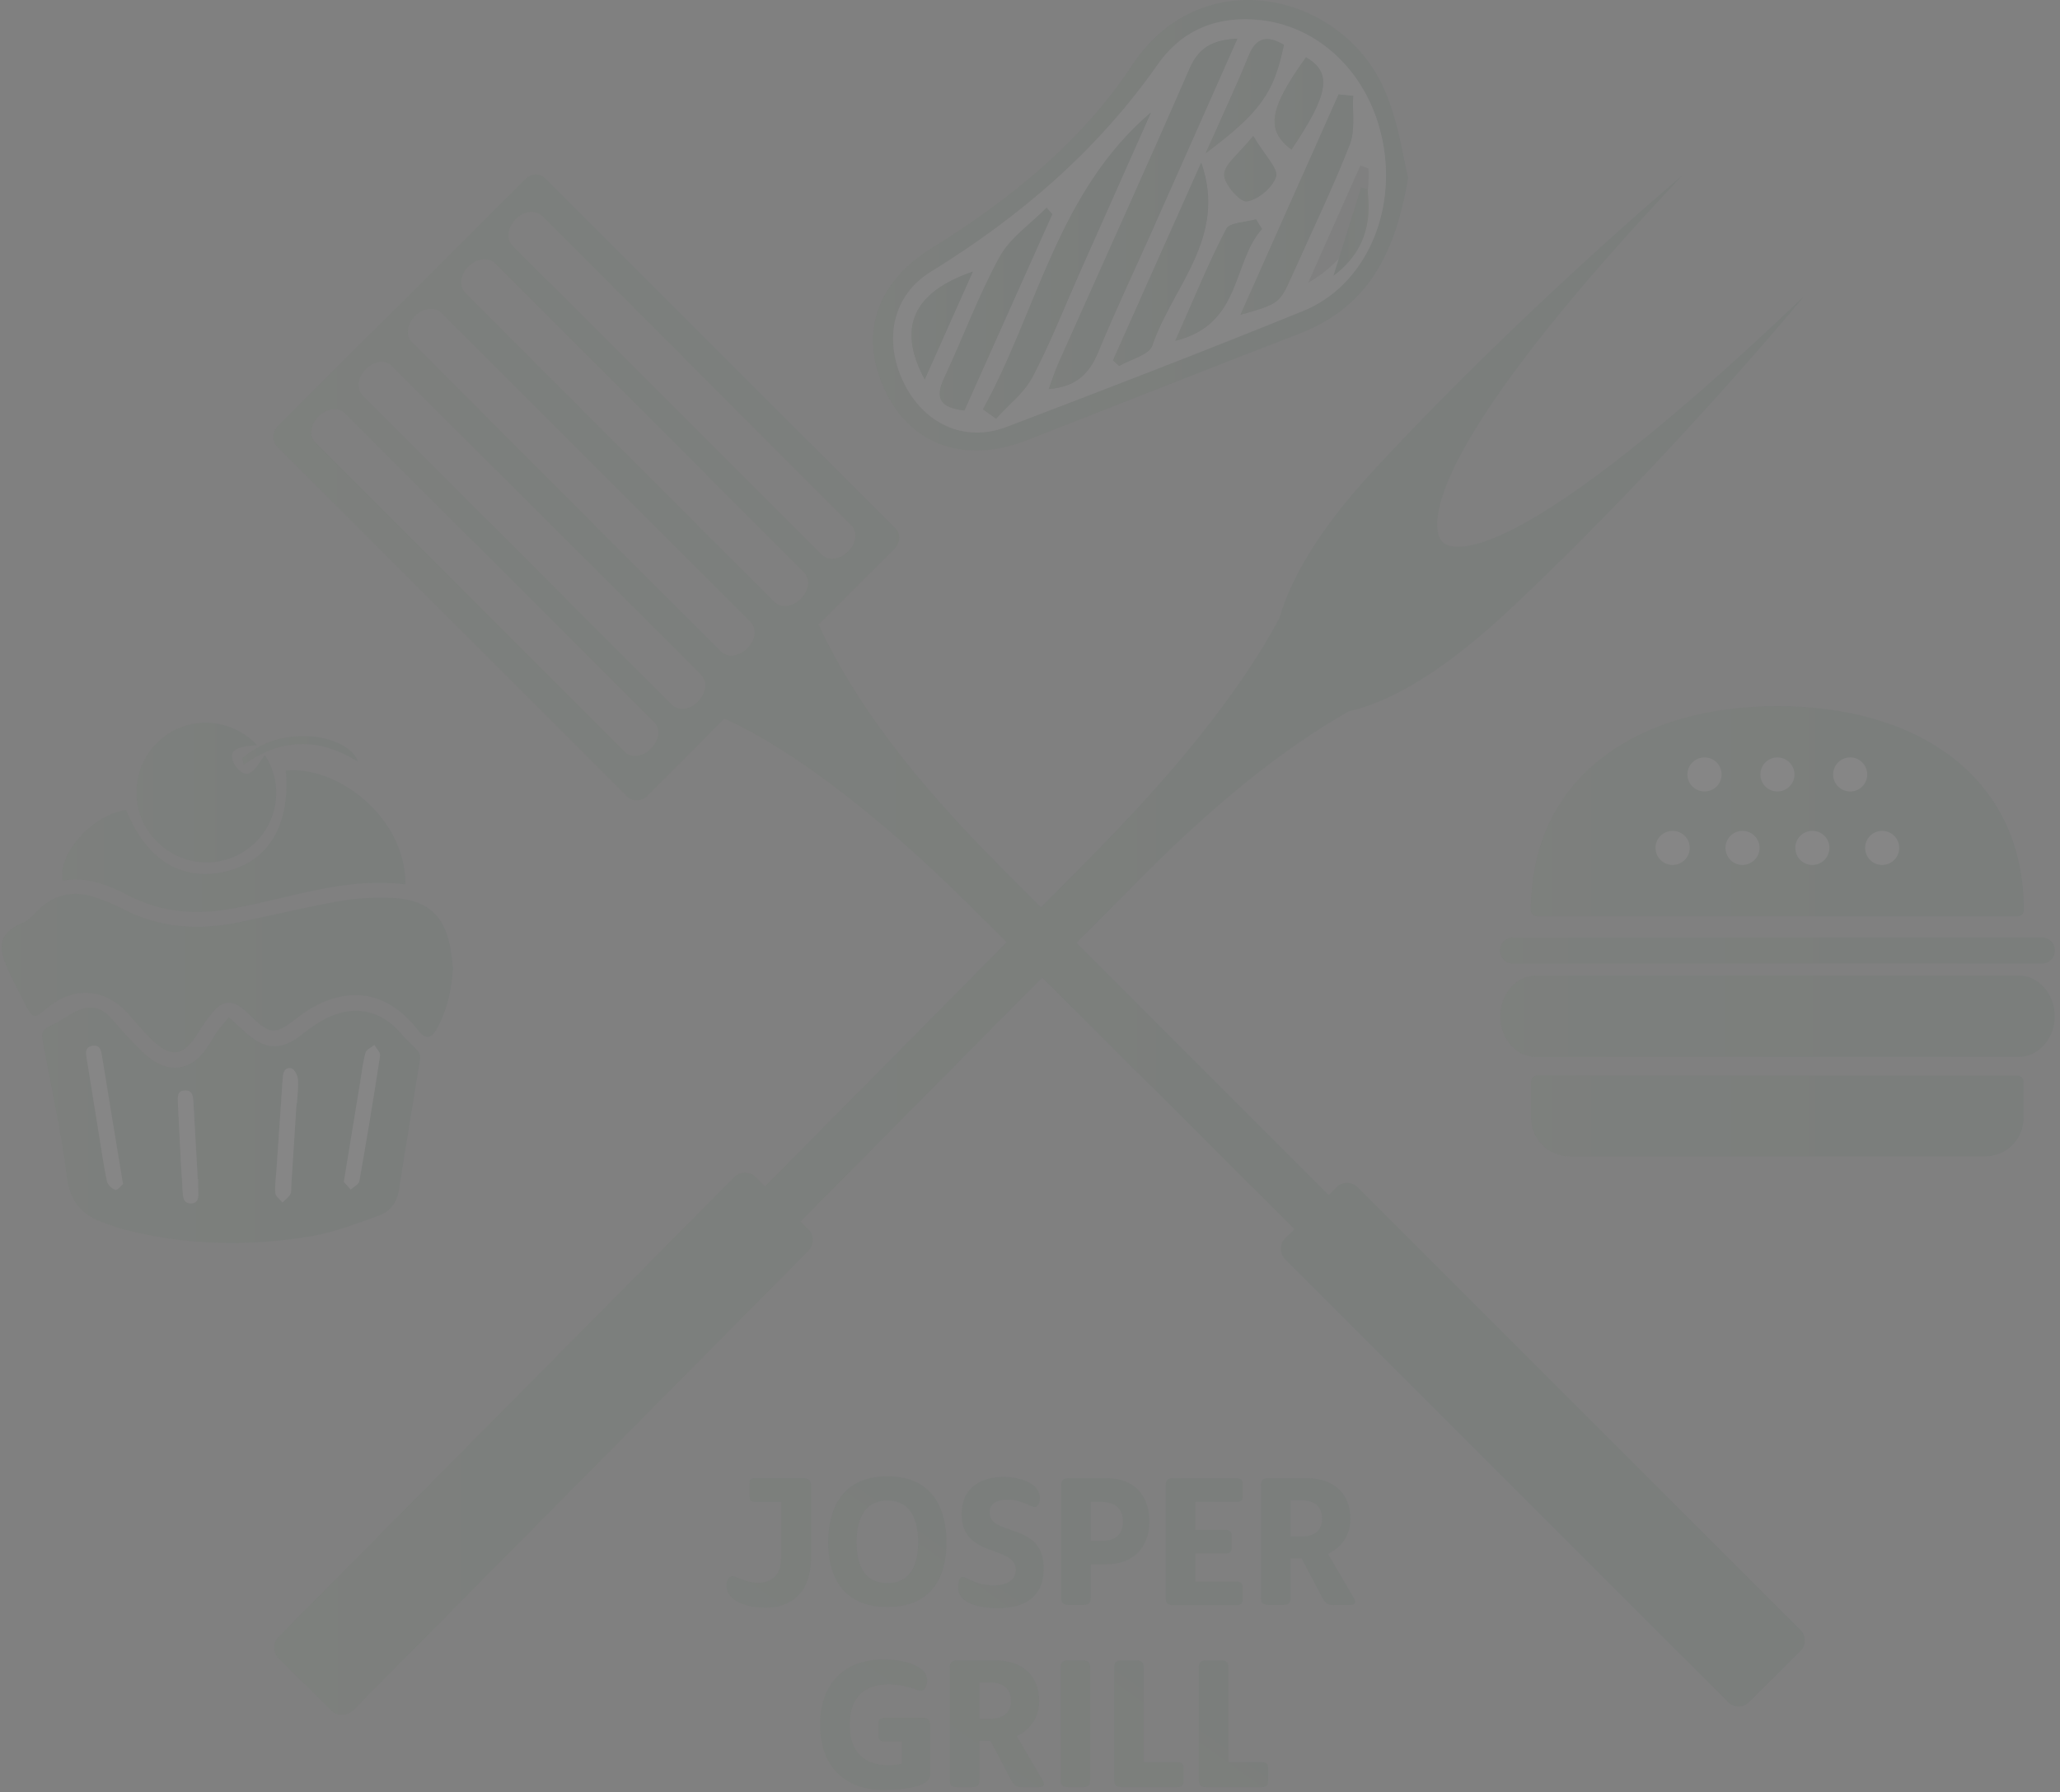 <svg width="154" height="134" viewBox="0 0 154 134" fill="none" xmlns="http://www.w3.org/2000/svg">
<rect x="0" y="0" width="154" height="134" fill="#808080" stroke="none"/>
<g opacity="0.05">
<path d="M60.073 110.519C60.399 110.519 60.625 110.664 60.625 111.081V116.511C60.625 118.876 59.338 120.199 57.227 120.199C56.474 120.199 55.505 120.045 54.879 119.592C54.526 119.329 54.308 118.949 54.308 118.514C54.308 118.224 54.453 117.852 54.77 117.852C55.088 117.852 55.731 118.341 56.656 118.341C57.58 118.341 58.396 117.843 58.396 116.511V112.287H56.447C56.157 112.287 56.03 112.16 56.03 111.888V110.927C56.03 110.646 56.121 110.519 56.447 110.519H60.073V110.519Z" fill="url(#paint0_linear)"/>
<path d="M66.335 120.146C62.792 120.146 61.913 117.581 61.913 115.315C61.913 113.049 62.792 110.375 66.335 110.375C69.888 110.375 70.758 113.049 70.758 115.315C70.758 117.581 69.888 120.146 66.335 120.146ZM66.335 118.361C68.221 118.361 68.638 116.756 68.638 115.306C68.638 113.874 68.221 112.188 66.335 112.188C64.468 112.188 64.033 113.856 64.033 115.306C64.033 116.765 64.468 118.361 66.335 118.361Z" fill="url(#paint1_linear)"/>
<path d="M71.964 117.898C72.254 117.898 72.943 118.533 74.257 118.533C75.535 118.533 75.934 117.953 75.934 117.364C75.934 115.505 71.891 116.53 71.891 113.212C71.891 111.11 73.487 110.421 75 110.421C75.58 110.421 76.387 110.53 76.976 110.865C77.466 111.137 77.737 111.527 77.737 112.025C77.737 112.433 77.556 112.669 77.339 112.669C77.013 112.669 76.405 112.125 75.327 112.125C74.574 112.125 73.985 112.36 73.985 113.076C73.985 114.916 78.028 113.738 78.028 117.273C78.028 119.348 76.668 120.237 74.593 120.237C73.668 120.237 72.725 120.064 72.182 119.693C71.837 119.439 71.629 119.113 71.629 118.669C71.62 118.424 71.683 117.898 71.964 117.898Z" fill="url(#paint2_linear)"/>
<path d="M79.895 110.52H82.741C84.925 110.52 85.922 111.952 85.922 113.747C85.922 115.786 84.635 116.955 82.713 116.955H81.544V119.43C81.544 119.847 81.399 119.992 80.991 119.992H79.895C79.487 119.992 79.333 119.847 79.333 119.43V111.082C79.333 110.665 79.478 110.52 79.895 110.52ZM81.544 112.288V115.206H82.351C83.457 115.206 83.946 114.653 83.946 113.774C83.946 112.877 83.448 112.288 82.351 112.288H81.544Z" fill="url(#paint3_linear)"/>
<path d="M87.707 110.52H92.439C92.711 110.52 92.901 110.647 92.901 110.901V111.88C92.901 112.161 92.765 112.288 92.439 112.288H89.357V114.381H91.623C91.886 114.381 92.067 114.508 92.067 114.762V115.741C92.067 116.022 91.94 116.149 91.623 116.149H89.357V118.243H92.439C92.711 118.243 92.901 118.378 92.901 118.641V119.602C92.901 119.874 92.765 120.01 92.439 120.01H87.707C87.291 120.01 87.146 119.865 87.146 119.448V111.1C87.146 110.665 87.291 110.52 87.707 110.52Z" fill="url(#paint4_linear)"/>
<path d="M99.726 120.001C99.209 120.001 99.082 119.883 98.792 119.339L97.306 116.52H96.481V119.43C96.481 119.847 96.336 119.992 95.928 119.992H94.832C94.415 119.992 94.27 119.847 94.27 119.43V111.082C94.27 110.665 94.415 110.52 94.832 110.52H97.686C99.844 110.52 100.949 111.807 100.949 113.548C100.949 114.789 100.279 115.705 99.273 116.176L101.14 119.357C101.249 119.539 101.312 119.656 101.312 119.765C101.312 119.91 101.185 119.992 100.913 119.992H99.726V120.001ZM96.472 112.17V114.88H97.288C98.339 114.88 98.838 114.354 98.838 113.566C98.838 112.714 98.348 112.17 97.288 112.17H96.472V112.17Z" fill="url(#paint5_linear)"/>
<path d="M66.055 133.823C63.172 133.823 61.314 132.083 61.314 128.956C61.314 125.874 63.127 124.07 66.055 124.07C66.897 124.07 67.885 124.216 68.529 124.569C69.018 124.823 69.308 125.158 69.308 125.638C69.308 125.965 69.172 126.4 68.873 126.4C68.547 126.4 67.686 125.929 66.426 125.929C64.767 125.929 63.526 126.753 63.526 128.956C63.526 131.194 64.804 131.974 66.399 131.974C66.771 131.974 67.115 131.938 67.423 131.865V130.197H66.118C65.837 130.197 65.674 130.08 65.674 129.817V128.838C65.674 128.566 65.801 128.439 66.136 128.439H69.018C69.345 128.439 69.535 128.584 69.535 129.01V132.699C69.535 133.497 67.849 133.823 66.055 133.823Z" fill="url(#paint6_linear)"/>
<path d="M76.46 133.624C75.943 133.624 75.816 133.506 75.526 132.962L74.04 130.143H73.215V133.053C73.215 133.47 73.07 133.615 72.662 133.615H71.565C71.148 133.615 71.003 133.47 71.003 133.053V124.705C71.003 124.288 71.148 124.143 71.565 124.143H74.42C76.577 124.143 77.683 125.43 77.683 127.17C77.683 128.412 77.012 129.328 76.006 129.799L77.874 132.98C77.982 133.161 78.046 133.279 78.046 133.388C78.046 133.533 77.919 133.615 77.647 133.615H76.46V133.624ZM73.215 125.793V128.503H74.031C75.082 128.503 75.58 127.977 75.58 127.189C75.58 126.337 75.091 125.793 74.031 125.793H73.215V125.793Z" fill="url(#paint7_linear)"/>
<path d="M79.849 124.143H80.946C81.354 124.143 81.499 124.288 81.499 124.705V133.053C81.499 133.47 81.354 133.615 80.946 133.615H79.849C79.442 133.615 79.287 133.47 79.287 133.053V124.705C79.287 124.288 79.432 124.143 79.849 124.143Z" fill="url(#paint8_linear)"/>
<path d="M83.856 124.143H84.952C85.36 124.143 85.505 124.288 85.505 124.705V131.748H88.007C88.288 131.748 88.469 131.865 88.469 132.128V133.207C88.469 133.479 88.324 133.615 88.007 133.615H83.856C83.448 133.615 83.293 133.47 83.293 133.053V124.705C83.284 124.288 83.43 124.143 83.856 124.143Z" fill="url(#paint9_linear)"/>
<path d="M90.182 124.143H91.279C91.686 124.143 91.832 124.288 91.832 124.705V131.748H94.333C94.614 131.748 94.795 131.865 94.795 132.128V133.207C94.795 133.479 94.65 133.615 94.333 133.615H90.182C89.774 133.615 89.62 133.47 89.62 133.053V124.705C89.611 124.288 89.756 124.143 90.182 124.143Z" fill="url(#paint10_linear)"/>
<path d="M134.585 121.859L101.493 88.768C101.049 88.333 100.342 88.333 99.907 88.768L99.336 89.348C97.188 87.191 81.481 71.493 74.955 64.967C68.221 58.233 63.907 52.532 61.187 46.695L66.861 41.021C67.305 40.595 67.342 39.906 66.952 39.525L40.749 13.331C40.368 12.933 39.688 12.96 39.253 13.413L20.782 31.857C20.338 32.301 20.311 32.972 20.709 33.362L46.903 59.556C47.293 59.955 47.973 59.927 48.408 59.483L54.145 53.728C56.221 54.616 62.647 57.924 72.49 67.695C83.611 78.743 94.968 90.109 96.771 91.904L96.082 92.575C95.647 93.019 95.647 93.717 96.082 94.161L129.183 127.252C129.618 127.696 130.325 127.696 130.76 127.252L134.585 123.445C135.029 123.01 135.029 122.312 134.585 121.859ZM31.042 23.601C31.64 23.002 32.519 22.912 32.999 23.383L56.112 46.504C56.592 46.985 56.492 47.855 55.894 48.453L55.849 48.498C55.242 49.087 54.371 49.196 53.9 48.716L30.788 25.595C30.308 25.123 30.407 24.253 30.997 23.646L31.042 23.601ZM48.643 55.994C48.036 56.601 47.166 56.683 46.695 56.211L23.573 33.09C23.102 32.61 23.193 31.74 23.8 31.151L23.836 31.105C24.444 30.507 25.305 30.416 25.776 30.888L48.915 54.009C49.387 54.489 49.287 55.35 48.689 55.949L48.643 55.994ZM52.169 52.477C51.571 53.084 50.701 53.175 50.22 52.686L27.108 29.564C26.628 29.084 26.727 28.214 27.317 27.625L27.362 27.579C27.96 26.972 28.83 26.881 29.311 27.362L52.423 50.465C52.903 50.945 52.803 51.816 52.196 52.414L52.169 52.477ZM59.846 44.8C59.248 45.389 58.387 45.48 57.906 45.018L34.785 21.896C34.305 21.416 34.404 20.546 34.993 19.939L35.057 19.902C35.655 19.304 36.525 19.205 37.006 19.676L60.109 42.797C60.589 43.287 60.489 44.139 59.891 44.746L59.846 44.8ZM63.372 41.256C62.773 41.864 61.894 41.945 61.432 41.474L38.311 18.362C37.84 17.899 37.939 17.02 38.528 16.404L38.574 16.359C39.163 15.76 40.051 15.679 40.531 16.15L63.644 39.272C64.133 39.752 64.024 40.631 63.435 41.211L63.372 41.256Z" fill="url(#paint11_linear)"/>
<path d="M26.401 127.868L60.407 93.535C60.87 93.072 60.87 92.347 60.426 91.912L59.837 91.332C62.048 89.093 78.199 72.797 84.897 66.036C90.725 60.153 95.792 56.057 100.822 53.183C103.523 52.585 107.502 50.636 113.058 45.389C124.913 34.222 134.847 22.168 134.847 22.168C111.354 44.591 107.982 40.739 107.801 40.467C107.801 40.467 103.315 36.887 125.711 13.168C125.711 13.168 113.756 23.201 102.698 35.156C98.42 39.778 96.454 43.431 95.665 46.159C94.07 49.232 90.29 55.186 82.097 63.516C70.722 75.045 59.039 86.837 57.19 88.704L56.492 88.006C56.039 87.571 55.314 87.571 54.87 88.024L20.836 122.375C20.392 122.819 20.392 123.544 20.836 123.988L24.769 127.886C25.213 128.33 25.93 128.321 26.401 127.868Z" fill="url(#paint12_linear)"/>
<path d="M150.808 80.42H114.916C114.663 80.42 114.463 80.629 114.463 80.882V83.583C114.463 85.16 115.75 86.448 117.327 86.448H148.407C150.002 86.448 151.271 85.169 151.271 83.583V80.882C151.271 80.62 151.062 80.42 150.808 80.42Z" fill="url(#paint13_linear)"/>
<path d="M150.881 72.934H114.844C113.358 72.934 112.152 74.302 112.152 75.979C112.152 77.656 113.358 79.025 114.844 79.025H150.881C152.376 79.025 153.6 77.656 153.6 75.979C153.6 74.302 152.385 72.934 150.881 72.934Z" fill="url(#paint14_linear)"/>
<path d="M114.907 68.502H150.836C151.089 68.502 151.289 68.302 151.289 68.049C151.289 68.039 151.289 68.021 151.289 68.003C151.289 63.209 149.404 59.248 145.851 56.556C142.588 54.09 138.092 52.794 132.872 52.794C127.642 52.794 123.155 54.1 119.902 56.556C116.34 59.248 114.445 63.218 114.445 68.039C114.436 68.302 114.654 68.502 114.907 68.502Z" fill="url(#paint15_linear)"/>
<path d="M113.122 72.045H152.63C153.174 72.045 153.609 71.61 153.609 71.067C153.609 70.523 153.183 70.088 152.63 70.088H113.122C112.578 70.088 112.143 70.523 112.143 71.067C112.143 71.61 112.578 72.045 113.122 72.045Z" fill="url(#paint16_linear)"/>
<path d="M131.539 63.39C131.539 64.097 130.959 64.668 130.261 64.668C129.554 64.668 128.992 64.097 128.992 63.39C128.992 62.683 129.563 62.121 130.261 62.121C130.959 62.121 131.539 62.683 131.539 63.39Z" fill="white"/>
<path d="M126.319 63.39C126.319 64.097 125.748 64.668 125.041 64.668C124.334 64.668 123.763 64.097 123.763 63.39C123.763 62.683 124.325 62.121 125.041 62.121C125.748 62.121 126.319 62.683 126.319 63.39Z" fill="white"/>
<path d="M136.76 63.39C136.76 64.097 136.189 64.668 135.482 64.668C134.775 64.668 134.213 64.097 134.213 63.39C134.213 62.683 134.784 62.121 135.482 62.121C136.189 62.121 136.76 62.683 136.76 63.39Z" fill="white"/>
<path d="M141.98 63.39C141.98 64.097 141.41 64.668 140.703 64.668C139.996 64.668 139.434 64.097 139.434 63.39C139.434 62.683 140.005 62.121 140.703 62.121C141.4 62.121 141.98 62.683 141.98 63.39Z" fill="white"/>
<path d="M128.702 57.906C128.702 58.613 128.131 59.175 127.424 59.175C126.717 59.175 126.146 58.604 126.146 57.906C126.146 57.199 126.717 56.628 127.424 56.628C128.14 56.628 128.702 57.199 128.702 57.906Z" fill="white"/>
<path d="M134.15 57.906C134.15 58.613 133.569 59.175 132.872 59.175C132.165 59.175 131.603 58.604 131.603 57.906C131.603 57.199 132.174 56.628 132.872 56.628C133.569 56.628 134.15 57.199 134.15 57.906Z" fill="white"/>
<path d="M139.588 57.906C139.588 58.613 139.017 59.175 138.319 59.175C137.612 59.175 137.041 58.604 137.041 57.906C137.041 57.199 137.612 56.628 138.319 56.628C139.017 56.628 139.588 57.199 139.588 57.906Z" fill="white"/>
<path d="M105.264 13.277C104.221 19.603 101.811 23.147 97.079 24.969C90.291 27.579 83.538 30.28 76.75 32.918C72.227 34.676 68.266 33.344 66.29 29.447C64.142 25.214 65.411 21.189 69.626 18.57C75.472 14.936 80.81 10.658 84.635 4.875C89.801 -2.938 100.079 -0.572 103.36 6.416C104.548 8.936 104.883 11.845 105.264 13.277ZM94.297 1.512C91.079 1.132 88.369 2.21 86.547 4.812C82.025 11.256 76.215 16.232 69.562 20.328C66.771 22.051 66.009 25.35 67.514 28.531C69 31.667 72.073 33.126 75.209 31.93C82.641 29.102 90.055 26.247 97.415 23.247C101.829 21.452 104.24 16.377 103.46 11.156C102.681 5.954 98.983 2.065 94.297 1.512Z" fill="url(#paint17_linear)"/>
<path d="M94.306 1.512C98.983 2.065 102.69 5.954 103.469 11.156C104.258 16.368 101.838 21.452 97.424 23.247C90.064 26.238 82.65 29.102 75.218 31.93C72.082 33.117 69.009 31.667 67.523 28.531C66.018 25.35 66.771 22.051 69.571 20.328C76.224 16.232 82.034 11.265 86.556 4.812C88.378 2.201 91.088 1.132 94.306 1.512ZM92.502 2.89C90.617 2.99 89.602 3.588 88.931 5.138C85.723 12.507 82.405 19.821 79.133 27.153C78.871 27.742 78.68 28.359 78.408 29.084C80.448 28.93 81.445 27.942 82.115 26.301C83.384 23.22 84.816 20.202 86.176 17.156C88.251 12.479 90.327 7.794 92.502 2.89ZM86.04 8.41C79.061 14.356 77.583 23.165 73.487 30.607C73.813 30.842 74.139 31.069 74.457 31.305C75.381 30.289 76.541 29.401 77.166 28.223C78.472 25.758 79.496 23.138 80.629 20.582C82.442 16.522 84.236 12.461 86.04 8.41ZM101.158 7.168C100.795 7.132 100.433 7.105 100.07 7.068C97.668 12.461 95.266 17.863 92.738 23.537C95.638 22.703 95.638 22.712 96.599 20.582C98.058 17.328 99.608 14.12 100.904 10.812C101.321 9.724 101.085 8.383 101.158 7.168ZM78.662 16.014C78.526 15.851 78.381 15.697 78.245 15.534C77.049 16.739 75.517 17.764 74.737 19.205C73.142 22.114 72 25.259 70.586 28.268C69.852 29.836 70.36 30.489 72.1 30.688C74.293 25.776 76.478 20.89 78.662 16.014ZM89.801 12.162C87.526 17.256 85.369 22.096 83.203 26.936C83.357 27.081 83.502 27.217 83.656 27.362C84.517 26.863 85.904 26.537 86.139 25.83C87.626 21.452 91.777 17.791 89.801 12.162ZM94.342 17.12C94.197 16.884 94.043 16.64 93.898 16.404C93.127 16.631 91.922 16.631 91.668 17.12C90.336 19.694 89.239 22.386 87.862 25.486C92.856 24.244 92.094 19.622 94.342 17.12ZM90.136 11.455C94.251 8.365 95.239 6.96 95.974 3.352C94.795 2.663 93.934 2.709 93.336 4.177C92.412 6.479 91.342 8.727 90.136 11.455ZM72.725 20.31C68.266 21.842 67.043 24.48 69.127 28.368C70.369 25.585 71.502 23.048 72.725 20.31ZM97.632 4.286C94.859 8.147 94.605 9.733 96.544 11.183C99.354 7.023 99.608 5.419 97.632 4.286ZM102.309 12.606C102.11 12.525 101.901 12.452 101.702 12.371C100.397 15.298 99.1 18.217 97.795 21.144C101.203 19.15 102.418 16.177 102.309 12.606ZM93.689 10.168C92.602 11.519 91.541 12.262 91.514 13.05C91.487 13.748 92.701 15.135 93.209 15.062C94.052 14.945 95.14 14.02 95.393 13.213C95.575 12.615 94.578 11.664 93.689 10.168Z" fill="white"/>
<path d="M92.502 2.89C90.327 7.794 88.251 12.479 86.167 17.156C84.807 20.202 83.375 23.22 82.106 26.302C81.436 27.933 80.439 28.921 78.399 29.084C78.671 28.359 78.861 27.743 79.124 27.154C82.396 19.812 85.723 12.498 88.922 5.138C89.602 3.579 90.608 2.981 92.502 2.89Z" fill="url(#paint18_linear)"/>
<path d="M86.04 8.41C84.236 12.461 82.433 16.522 80.629 20.573C79.496 23.129 78.472 25.748 77.166 28.214C76.541 29.392 75.381 30.271 74.457 31.296C74.13 31.06 73.804 30.833 73.487 30.598C77.584 23.165 79.061 14.356 86.04 8.41Z" fill="url(#paint19_linear)"/>
<path d="M101.158 7.168C101.094 8.392 101.33 9.724 100.904 10.803C99.608 14.111 98.049 17.329 96.599 20.573C95.647 22.703 95.638 22.703 92.738 23.528C95.267 17.854 97.668 12.452 100.07 7.06C100.424 7.105 100.786 7.132 101.158 7.168Z" fill="url(#paint20_linear)"/>
<path d="M78.662 16.014C76.478 20.89 74.293 25.767 72.091 30.688C70.351 30.489 69.843 29.836 70.577 28.268C71.991 25.259 73.142 22.105 74.728 19.205C75.517 17.773 77.049 16.748 78.236 15.534C78.381 15.697 78.517 15.86 78.662 16.014Z" fill="url(#paint21_linear)"/>
<path d="M89.801 12.162C91.768 17.791 87.617 21.452 86.149 25.83C85.913 26.537 84.517 26.863 83.665 27.362C83.511 27.217 83.366 27.081 83.212 26.936C85.369 22.096 87.535 17.256 89.801 12.162Z" fill="url(#paint22_linear)"/>
<path d="M94.342 17.12C92.094 19.622 92.856 24.244 87.862 25.477C89.239 22.386 90.336 19.685 91.668 17.111C91.922 16.622 93.127 16.622 93.898 16.395C94.052 16.64 94.197 16.875 94.342 17.12Z" fill="url(#paint23_linear)"/>
<path d="M90.137 11.455C91.351 8.727 92.412 6.479 93.345 4.177C93.934 2.709 94.804 2.664 95.983 3.352C95.23 6.951 94.251 8.355 90.137 11.455Z" fill="url(#paint24_linear)"/>
<path d="M72.725 20.31C71.502 23.048 70.369 25.585 69.127 28.368C67.052 24.48 68.275 21.842 72.725 20.31Z" fill="url(#paint25_linear)"/>
<path d="M97.632 4.286C99.608 5.428 99.354 7.032 96.545 11.183C94.614 9.724 94.859 8.147 97.632 4.286Z" fill="url(#paint26_linear)"/>
<path d="M102.218 14.138C102.59 16.694 101.965 18.924 99.681 20.628C100.369 18.425 101.067 16.223 101.756 14.02C101.91 14.056 102.064 14.093 102.218 14.138Z" fill="url(#paint27_linear)"/>
<path d="M93.689 10.168C94.578 11.655 95.575 12.615 95.394 13.205C95.14 14.02 94.043 14.936 93.209 15.054C92.702 15.126 91.487 13.739 91.514 13.041C91.541 12.262 92.611 11.519 93.689 10.168Z" fill="url(#paint28_linear)"/>
<path d="M17.111 76.061C17.628 76.532 18.063 76.94 18.525 77.338C19.894 78.517 21.108 78.508 22.522 77.384C23.157 76.876 23.836 76.387 24.57 76.052C26.655 75.091 28.586 75.598 30.045 77.348C30.416 77.792 30.87 78.154 31.241 78.589C31.368 78.734 31.432 79.006 31.395 79.206C30.879 82.45 30.326 85.686 29.827 88.931C29.682 89.874 29.193 90.562 28.368 90.861C26.682 91.469 24.987 92.139 23.238 92.429C18.543 93.218 13.848 93.109 9.217 91.904C8.754 91.786 8.31 91.605 7.857 91.451C6.198 90.88 5.238 89.901 5.002 87.988C4.576 84.608 3.833 81.263 3.207 77.9C3.108 77.384 3.099 77.021 3.679 76.749C4.476 76.378 5.192 75.798 6.008 75.481C6.869 75.145 7.685 75.408 8.31 76.124C8.827 76.722 9.353 77.32 9.905 77.9C10.322 78.335 10.758 78.78 11.238 79.142C12.697 80.248 14.229 80.021 15.325 78.544C15.661 78.1 15.906 77.592 16.223 77.139C16.477 76.786 16.776 76.468 17.111 76.061ZM9.199 88.523C9.144 88.188 9.117 88.025 9.09 87.87C8.609 84.925 8.12 81.979 7.64 79.033C7.567 78.598 7.522 78.109 6.942 78.181C6.28 78.272 6.425 78.807 6.498 79.251C6.788 81.055 7.078 82.849 7.377 84.644C7.576 85.867 7.748 87.1 8.002 88.315C8.056 88.577 8.374 88.876 8.637 88.967C8.773 89.013 9.044 88.65 9.199 88.523ZM25.703 88.369C25.821 88.496 26.021 88.713 26.22 88.931C26.447 88.722 26.818 88.541 26.863 88.305C27.416 85.188 27.933 82.061 28.413 78.925C28.45 78.68 28.142 78.39 27.987 78.118C27.761 78.317 27.389 78.472 27.326 78.707C27.126 79.414 27.045 80.157 26.927 80.882C26.537 83.311 26.138 85.731 25.703 88.369ZM22.169 82.496C22.178 82.496 22.187 82.496 22.187 82.496C22.223 81.888 22.314 81.281 22.259 80.674C22.232 80.384 21.987 79.922 21.77 79.876C21.262 79.768 21.153 80.212 21.126 80.647C20.972 82.913 20.818 85.179 20.664 87.445C20.628 88.025 20.519 88.614 20.573 89.185C20.591 89.439 20.927 89.665 21.108 89.901C21.308 89.701 21.57 89.529 21.697 89.284C21.797 89.094 21.752 88.822 21.77 88.587C21.906 86.556 22.033 84.526 22.169 82.496ZM14.818 88.16C14.809 88.16 14.8 88.16 14.791 88.16C14.682 86.23 14.573 84.308 14.464 82.378C14.437 81.961 14.401 81.526 13.857 81.535C13.232 81.544 13.286 82.043 13.304 82.469C13.377 84.028 13.458 85.586 13.54 87.145C13.576 87.78 13.631 88.414 13.658 89.049C13.676 89.493 13.703 89.982 14.274 89.982C14.872 89.982 14.845 89.484 14.827 89.04C14.809 88.741 14.818 88.451 14.818 88.16Z" fill="url(#paint29_linear)"/>
<path d="M33.861 72.399C33.761 73.976 33.435 75.472 32.691 76.849C32.229 77.71 31.803 77.728 31.223 76.985C29.012 74.139 26.084 73.623 23.03 75.526C22.712 75.725 22.413 75.943 22.123 76.169C20.591 77.375 20.211 77.366 18.824 76.034C18.598 75.816 18.371 75.589 18.117 75.39C17.383 74.81 16.712 74.81 16.069 75.499C15.57 76.034 15.153 76.659 14.764 77.293C13.748 78.952 12.797 79.115 11.401 77.783C10.758 77.157 10.187 76.46 9.579 75.789C7.83 73.849 5.492 73.704 3.47 75.408C2.546 76.188 2.437 76.169 1.875 75.055C1.377 74.058 0.824 73.088 0.416 72.055C-0.219 70.45 0.18 69.653 1.748 68.973C2.047 68.846 2.319 68.601 2.546 68.357C3.86 66.897 5.437 66.462 7.286 67.151C7.884 67.369 8.482 67.595 9.044 67.894C11.899 69.417 14.899 69.589 17.999 68.928C20.483 68.393 22.957 67.804 25.459 67.36C26.7 67.142 27.997 67.097 29.256 67.133C31.994 67.224 33.371 68.538 33.716 71.239C33.788 71.629 33.824 72.027 33.861 72.399Z" fill="url(#paint30_linear)"/>
<path d="M9.434 60.562C10.912 64.278 13.585 65.927 16.839 65.166C20.084 64.414 21.715 61.686 21.362 57.616C25.187 57.217 30.317 61.078 30.308 66.118C25.794 65.538 21.588 67.187 17.265 67.949C14.655 68.402 12.171 68.239 9.76 67.024C8.174 66.218 6.543 65.483 4.676 65.837C4.295 63.834 6.96 60.879 9.434 60.562Z" fill="url(#paint31_linear)"/>
<path d="M19.214 55.704C18.715 55.767 18.371 55.776 18.054 55.867C17.809 55.939 17.492 56.066 17.401 56.266C17.147 56.809 17.836 57.861 18.453 57.861C18.652 57.861 18.897 57.661 19.051 57.489C19.314 57.19 19.513 56.846 19.794 56.456C21.344 58.794 20.7 61.885 18.507 63.48C16.241 65.13 13.096 64.686 11.329 62.474C9.606 60.317 9.896 57.136 11.981 55.314C14.048 53.51 17.184 53.592 19.214 55.704Z" fill="url(#paint32_linear)"/>
<path d="M18.108 56.701C19.54 55.45 21.262 54.942 23.175 55.051C24.842 55.151 26.492 55.958 26.737 56.936C23.8 55.096 20.981 55.214 18.226 57.163C18.19 57.009 18.153 56.855 18.108 56.701Z" fill="url(#paint33_linear)"/>
<path d="M9.199 88.523C9.054 88.641 8.773 89.013 8.628 88.967C8.365 88.876 8.047 88.577 7.993 88.315C7.739 87.1 7.567 85.867 7.368 84.644C7.078 82.849 6.788 81.055 6.498 79.251C6.425 78.807 6.28 78.272 6.942 78.191C7.522 78.118 7.576 78.608 7.64 79.043C8.12 81.988 8.6 84.934 9.09 87.879C9.108 88.034 9.135 88.188 9.199 88.523Z" fill="white"/>
<path d="M25.703 88.369C26.138 85.741 26.528 83.312 26.927 80.892C27.045 80.157 27.126 79.423 27.326 78.716C27.389 78.472 27.761 78.317 27.987 78.127C28.132 78.399 28.45 78.689 28.413 78.934C27.933 82.07 27.416 85.197 26.863 88.315C26.818 88.55 26.438 88.732 26.22 88.94C26.021 88.704 25.821 88.487 25.703 88.369Z" fill="white"/>
<path d="M22.169 82.496C22.042 84.526 21.906 86.556 21.779 88.587C21.761 88.822 21.806 89.094 21.706 89.284C21.579 89.529 21.317 89.701 21.117 89.901C20.927 89.665 20.601 89.439 20.582 89.185C20.537 88.614 20.637 88.025 20.673 87.445C20.827 85.179 20.981 82.913 21.135 80.647C21.163 80.212 21.271 79.768 21.779 79.876C21.996 79.922 22.241 80.384 22.268 80.674C22.323 81.272 22.232 81.888 22.196 82.496C22.178 82.496 22.169 82.496 22.169 82.496Z" fill="white"/>
<path d="M14.818 88.16C14.818 88.451 14.809 88.74 14.818 89.031C14.836 89.475 14.863 89.964 14.265 89.973C13.694 89.973 13.676 89.484 13.649 89.04C13.622 88.405 13.567 87.771 13.531 87.136C13.449 85.577 13.368 84.018 13.295 82.46C13.277 82.034 13.223 81.535 13.848 81.526C14.392 81.517 14.428 81.952 14.455 82.369C14.564 84.299 14.673 86.221 14.782 88.151C14.8 88.16 14.809 88.16 14.818 88.16Z" fill="white"/>
</g>
<defs>
<linearGradient id="paint0_linear" x1="41.275" y1="138.424" x2="76.801" y2="88.332" gradientUnits="userSpaceOnUse">
<stop offset="0.029" stop-color="#3A7539"/>
<stop offset="1" stop-color="#0B4E30"/>
</linearGradient>
<linearGradient id="paint1_linear" x1="47.035" y1="142.51" x2="82.561" y2="92.418" gradientUnits="userSpaceOnUse">
<stop offset="0.029" stop-color="#3A7539"/>
<stop offset="1" stop-color="#0B4E30"/>
</linearGradient>
<linearGradient id="paint2_linear" x1="52.766" y1="146.575" x2="88.292" y2="96.483" gradientUnits="userSpaceOnUse">
<stop offset="0.029" stop-color="#3A7539"/>
<stop offset="1" stop-color="#0B4E30"/>
</linearGradient>
<linearGradient id="paint3_linear" x1="56.737" y1="149.391" x2="92.263" y2="99.299" gradientUnits="userSpaceOnUse">
<stop offset="0.029" stop-color="#3A7539"/>
<stop offset="1" stop-color="#0B4E30"/>
</linearGradient>
<linearGradient id="paint4_linear" x1="62.792" y1="153.685" x2="98.318" y2="103.593" gradientUnits="userSpaceOnUse">
<stop offset="0.029" stop-color="#3A7539"/>
<stop offset="1" stop-color="#0B4E30"/>
</linearGradient>
<linearGradient id="paint5_linear" x1="67.98" y1="157.364" x2="103.506" y2="107.273" gradientUnits="userSpaceOnUse">
<stop offset="0.029" stop-color="#3A7539"/>
<stop offset="1" stop-color="#0B4E30"/>
</linearGradient>
<linearGradient id="paint6_linear" x1="53.351" y1="146.989" x2="88.877" y2="96.897" gradientUnits="userSpaceOnUse">
<stop offset="0.029" stop-color="#3A7539"/>
<stop offset="1" stop-color="#0B4E30"/>
</linearGradient>
<linearGradient id="paint7_linear" x1="58.929" y1="150.945" x2="94.455" y2="100.854" gradientUnits="userSpaceOnUse">
<stop offset="0.029" stop-color="#3A7539"/>
<stop offset="1" stop-color="#0B4E30"/>
</linearGradient>
<linearGradient id="paint8_linear" x1="62.801" y1="153.692" x2="98.327" y2="103.6" gradientUnits="userSpaceOnUse">
<stop offset="0.029" stop-color="#3A7539"/>
<stop offset="1" stop-color="#0B4E30"/>
</linearGradient>
<linearGradient id="paint9_linear" x1="66.458" y1="156.285" x2="101.984" y2="106.193" gradientUnits="userSpaceOnUse">
<stop offset="0.029" stop-color="#3A7539"/>
<stop offset="1" stop-color="#0B4E30"/>
</linearGradient>
<linearGradient id="paint10_linear" x1="70.668" y1="159.271" x2="106.194" y2="109.179" gradientUnits="userSpaceOnUse">
<stop offset="0.029" stop-color="#3A7539"/>
<stop offset="1" stop-color="#0B4E30"/>
</linearGradient>
<linearGradient id="paint11_linear" x1="20.428" y1="70.318" x2="134.92" y2="70.318" gradientUnits="userSpaceOnUse">
<stop offset="0.029" stop-color="#3A7539"/>
<stop offset="1" stop-color="#0B4E30"/>
</linearGradient>
<linearGradient id="paint12_linear" x1="20.506" y1="70.687" x2="134.842" y2="70.687" gradientUnits="userSpaceOnUse">
<stop offset="0.029" stop-color="#3A7539"/>
<stop offset="1" stop-color="#0B4E30"/>
</linearGradient>
<linearGradient id="paint13_linear" x1="114.465" y1="83.429" x2="151.27" y2="83.429" gradientUnits="userSpaceOnUse">
<stop offset="0.029" stop-color="#3A7539"/>
<stop offset="1" stop-color="#0B4E30"/>
</linearGradient>
<linearGradient id="paint14_linear" x1="112.157" y1="75.977" x2="153.601" y2="75.977" gradientUnits="userSpaceOnUse">
<stop offset="0.029" stop-color="#3A7539"/>
<stop offset="1" stop-color="#0B4E30"/>
</linearGradient>
<linearGradient id="paint15_linear" x1="114.439" y1="60.65" x2="151.291" y2="60.65" gradientUnits="userSpaceOnUse">
<stop offset="0.029" stop-color="#3A7539"/>
<stop offset="1" stop-color="#0B4E30"/>
</linearGradient>
<linearGradient id="paint16_linear" x1="112.141" y1="71.072" x2="153.601" y2="71.072" gradientUnits="userSpaceOnUse">
<stop offset="0.029" stop-color="#3A7539"/>
<stop offset="1" stop-color="#0B4E30"/>
</linearGradient>
<linearGradient id="paint17_linear" x1="65.263" y1="16.843" x2="105.262" y2="16.843" gradientUnits="userSpaceOnUse">
<stop offset="0.029" stop-color="#3A7539"/>
<stop offset="1" stop-color="#0B4E30"/>
</linearGradient>
<linearGradient id="paint18_linear" x1="78.4" y1="15.985" x2="92.499" y2="15.985" gradientUnits="userSpaceOnUse">
<stop offset="0.029" stop-color="#3A7539"/>
<stop offset="1" stop-color="#0B4E30"/>
</linearGradient>
<linearGradient id="paint19_linear" x1="73.486" y1="19.853" x2="86.043" y2="19.853" gradientUnits="userSpaceOnUse">
<stop offset="0.029" stop-color="#3A7539"/>
<stop offset="1" stop-color="#0B4E30"/>
</linearGradient>
<linearGradient id="paint20_linear" x1="92.731" y1="15.3" x2="101.16" y2="15.3" gradientUnits="userSpaceOnUse">
<stop offset="0.029" stop-color="#3A7539"/>
<stop offset="1" stop-color="#0B4E30"/>
</linearGradient>
<linearGradient id="paint21_linear" x1="70.251" y1="23.114" x2="78.658" y2="23.114" gradientUnits="userSpaceOnUse">
<stop offset="0.029" stop-color="#3A7539"/>
<stop offset="1" stop-color="#0B4E30"/>
</linearGradient>
<linearGradient id="paint22_linear" x1="83.211" y1="19.761" x2="90.326" y2="19.761" gradientUnits="userSpaceOnUse">
<stop offset="0.029" stop-color="#3A7539"/>
<stop offset="1" stop-color="#0B4E30"/>
</linearGradient>
<linearGradient id="paint23_linear" x1="87.866" y1="20.939" x2="94.346" y2="20.939" gradientUnits="userSpaceOnUse">
<stop offset="0.029" stop-color="#3A7539"/>
<stop offset="1" stop-color="#0B4E30"/>
</linearGradient>
<linearGradient id="paint24_linear" x1="90.132" y1="7.188" x2="95.972" y2="7.188" gradientUnits="userSpaceOnUse">
<stop offset="0.029" stop-color="#3A7539"/>
<stop offset="1" stop-color="#0B4E30"/>
</linearGradient>
<linearGradient id="paint25_linear" x1="68.144" y1="24.339" x2="72.729" y2="24.339" gradientUnits="userSpaceOnUse">
<stop offset="0.029" stop-color="#3A7539"/>
<stop offset="1" stop-color="#0B4E30"/>
</linearGradient>
<linearGradient id="paint26_linear" x1="95.287" y1="7.731" x2="98.917" y2="7.731" gradientUnits="userSpaceOnUse">
<stop offset="0.029" stop-color="#3A7539"/>
<stop offset="1" stop-color="#0B4E30"/>
</linearGradient>
<linearGradient id="paint27_linear" x1="102.313" y1="17.321" x2="99.677" y2="17.321" gradientUnits="userSpaceOnUse">
<stop offset="0.029" stop-color="#3A7539"/>
<stop offset="1" stop-color="#0B4E30"/>
</linearGradient>
<linearGradient id="paint28_linear" x1="91.514" y1="12.616" x2="95.416" y2="12.616" gradientUnits="userSpaceOnUse">
<stop offset="0.029" stop-color="#3A7539"/>
<stop offset="1" stop-color="#0B4E30"/>
</linearGradient>
<linearGradient id="paint29_linear" x1="3.171" y1="84.134" x2="31.408" y2="84.134" gradientUnits="userSpaceOnUse">
<stop offset="0.029" stop-color="#3A7539"/>
<stop offset="1" stop-color="#0B4E30"/>
</linearGradient>
<linearGradient id="paint30_linear" x1="0.153" y1="72.748" x2="33.862" y2="72.748" gradientUnits="userSpaceOnUse">
<stop offset="0.029" stop-color="#3A7539"/>
<stop offset="1" stop-color="#0B4E30"/>
</linearGradient>
<linearGradient id="paint31_linear" x1="4.64" y1="62.886" x2="30.303" y2="62.886" gradientUnits="userSpaceOnUse">
<stop offset="0.029" stop-color="#3A7539"/>
<stop offset="1" stop-color="#0B4E30"/>
</linearGradient>
<linearGradient id="paint32_linear" x1="10.2" y1="59.261" x2="20.644" y2="59.261" gradientUnits="userSpaceOnUse">
<stop offset="0.029" stop-color="#3A7539"/>
<stop offset="1" stop-color="#0B4E30"/>
</linearGradient>
<linearGradient id="paint33_linear" x1="18.111" y1="56.099" x2="26.74" y2="56.099" gradientUnits="userSpaceOnUse">
<stop offset="0.029" stop-color="#3A7539"/>
<stop offset="1" stop-color="#0B4E30"/>
</linearGradient>
</defs>
</svg>
